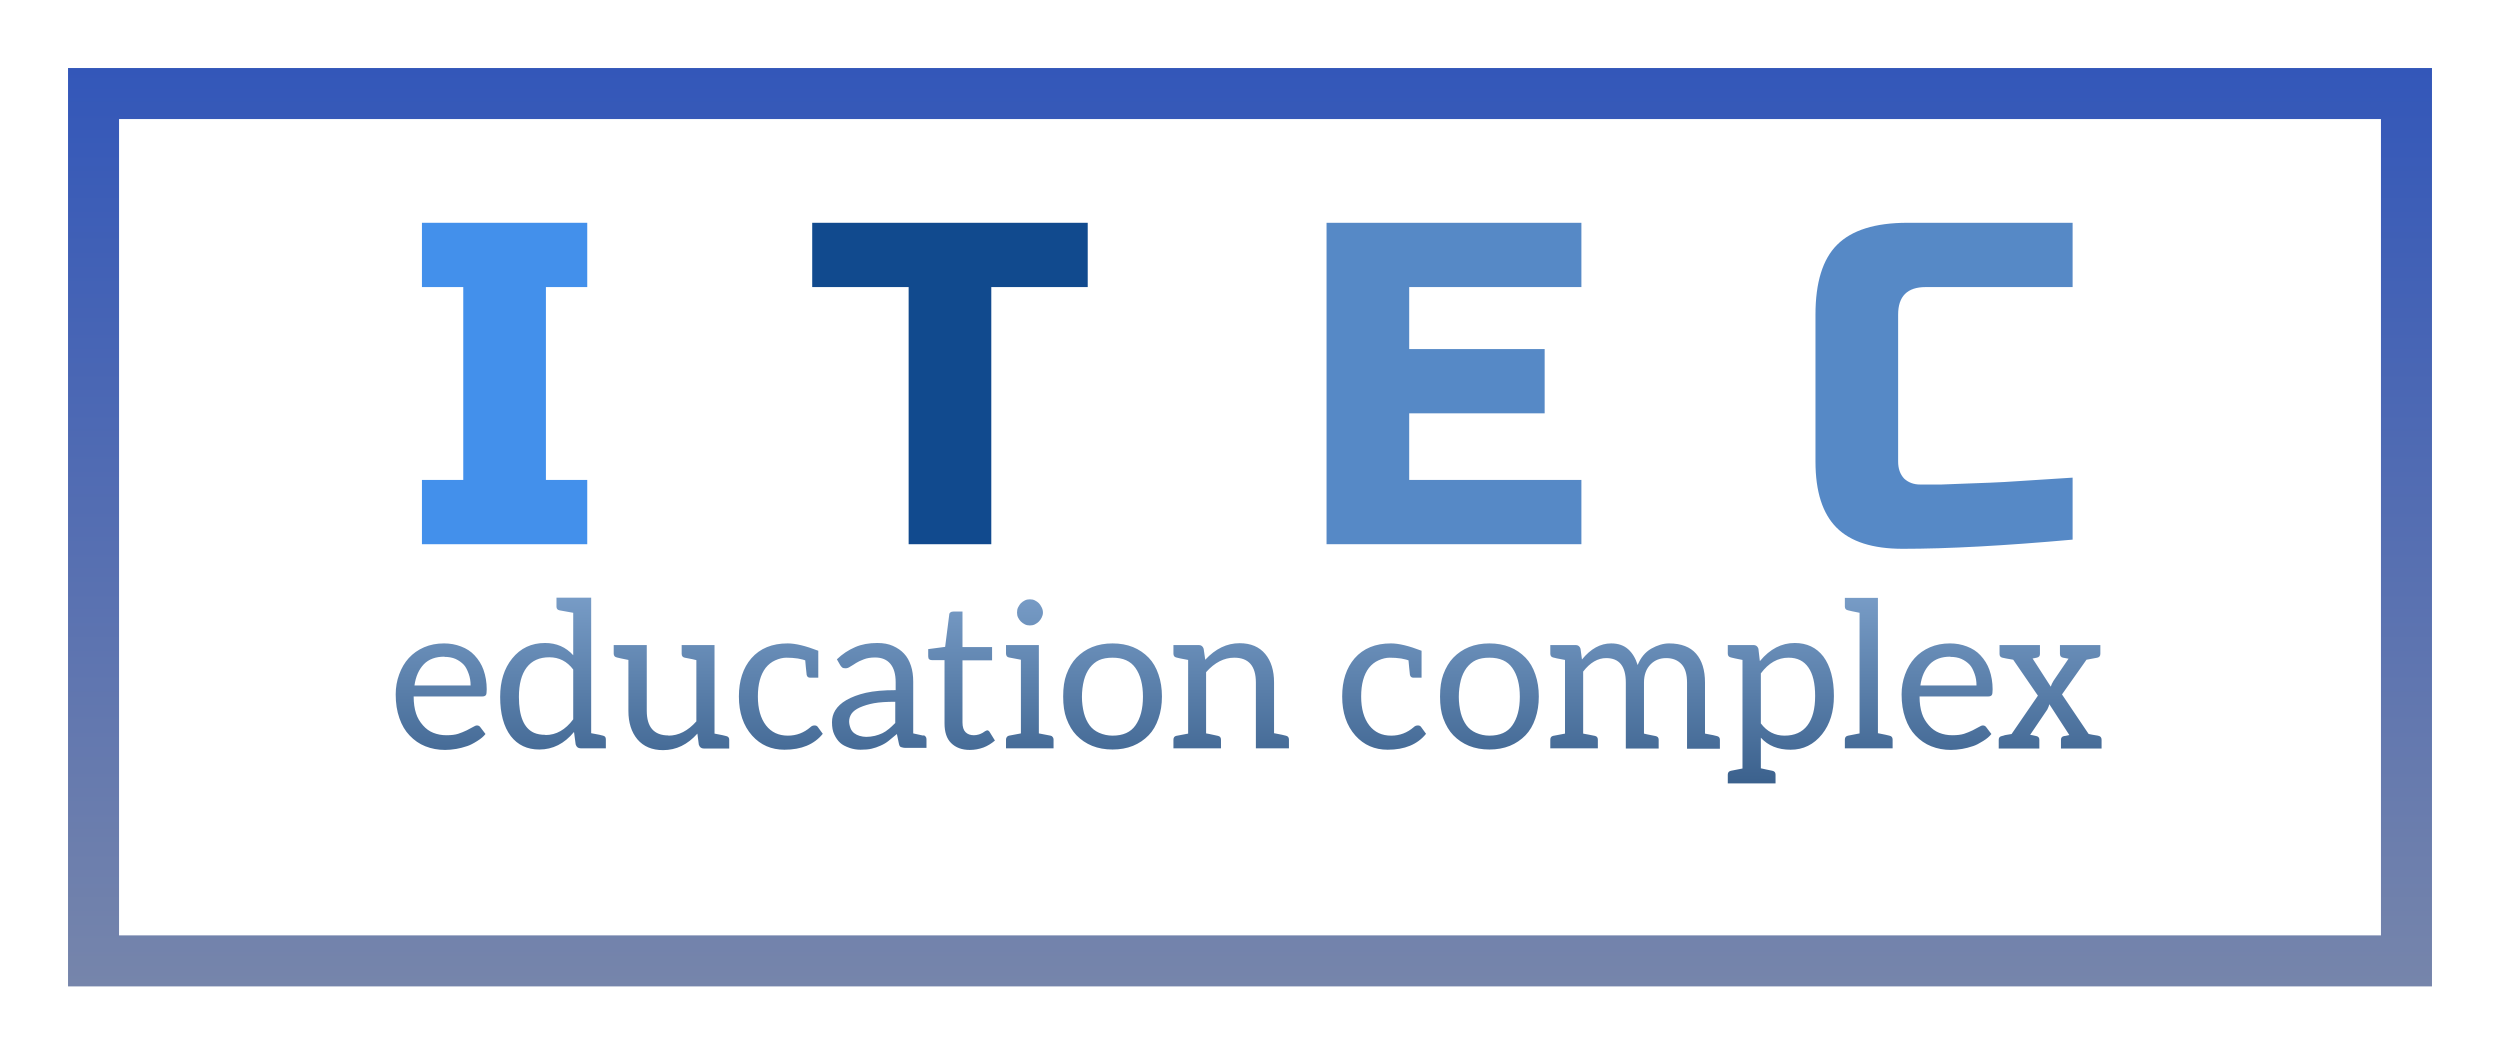 <svg width="147" height="62" viewBox="0 0 147 62" fill="none" xmlns="http://www.w3.org/2000/svg">
<g filter="url(#filter0_d)">
<rect x="5.5" y="1.5" width="136" height="51" stroke="url(#paint0_linear)" stroke-width="3"/>
</g>
<path d="M34.53 32H24.81V28.22H27.24V16.88H24.81V13.1H34.53V16.88H32.1V28.22H34.53V32Z" fill="#4390EB"/>
<path d="M58.288 32H53.428V16.88H47.758V13.1H63.958V16.88H58.288V32Z" fill="#114A8E"/>
<path d="M92.986 32H78.001V13.1H92.986V16.88H82.861V20.525H90.826V24.305H82.861V28.22H92.986V32ZM121.87 31.73C117.856 32.09 114.526 32.27 111.88 32.27C110.116 32.27 108.82 31.856 107.992 31.028C107.164 30.2 106.75 28.904 106.75 27.14V18.5C106.75 16.61 107.173 15.242 108.019 14.396C108.883 13.532 110.26 13.1 112.15 13.1H121.87V16.88H113.23C112.15 16.88 111.61 17.42 111.61 18.5V27.14C111.61 27.554 111.727 27.887 111.961 28.139C112.213 28.373 112.528 28.49 112.906 28.49C113.284 28.49 113.698 28.49 114.148 28.49C114.598 28.472 115.066 28.454 115.552 28.436C116.038 28.418 116.524 28.4 117.01 28.382C117.514 28.364 118.153 28.328 118.927 28.274C119.719 28.22 120.7 28.157 121.87 28.085V31.73Z" fill="#5689C6"/>
<path d="M26.111 37.832C26.463 37.832 26.795 37.892 27.107 38.012C27.427 38.132 27.691 38.304 27.899 38.528C28.139 38.784 28.315 39.068 28.427 39.38C28.555 39.74 28.619 40.124 28.619 40.532C28.619 40.716 28.603 40.828 28.571 40.868C28.531 40.924 28.459 40.952 28.355 40.952H24.323C24.323 41.336 24.371 41.672 24.467 41.96C24.547 42.208 24.683 42.44 24.875 42.656C25.051 42.856 25.251 43 25.475 43.088C25.715 43.184 25.971 43.232 26.243 43.232C26.531 43.232 26.763 43.204 26.939 43.148C27.107 43.092 27.275 43.024 27.443 42.944C27.619 42.856 27.739 42.792 27.803 42.752C27.907 42.688 27.987 42.656 28.043 42.656C28.131 42.656 28.199 42.692 28.247 42.764L28.547 43.16C28.435 43.304 28.275 43.44 28.067 43.568C27.827 43.72 27.631 43.82 27.479 43.868C27.239 43.948 27.023 44.004 26.831 44.036C26.591 44.076 26.371 44.096 26.171 44.096C25.755 44.096 25.367 44.024 25.007 43.88C24.663 43.744 24.355 43.532 24.083 43.244C23.827 42.98 23.627 42.64 23.483 42.224C23.339 41.816 23.267 41.352 23.267 40.832C23.267 40.416 23.335 40.024 23.471 39.656C23.607 39.28 23.795 38.96 24.035 38.696C24.283 38.424 24.583 38.212 24.935 38.06C25.287 37.908 25.679 37.832 26.111 37.832ZM26.135 38.612C25.615 38.612 25.211 38.76 24.923 39.056C24.627 39.368 24.443 39.784 24.371 40.304H27.671C27.671 40.056 27.635 39.832 27.563 39.632C27.475 39.384 27.379 39.204 27.275 39.092C27.139 38.948 26.975 38.832 26.783 38.744C26.599 38.664 26.379 38.624 26.123 38.624L26.135 38.612ZM32.048 37.808C32.721 37.808 33.273 38.048 33.705 38.528V36.032L32.901 35.888C32.781 35.864 32.721 35.792 32.721 35.672V35.144H34.761V43.112C35.16 43.184 35.392 43.232 35.456 43.256C35.569 43.28 35.624 43.352 35.624 43.472V44H34.136C33.992 44 33.897 43.924 33.849 43.772L33.752 43.04C33.184 43.728 32.505 44.072 31.712 44.072C31 44.072 30.441 43.808 30.032 43.28C29.616 42.728 29.409 41.96 29.409 40.976C29.409 40.056 29.645 39.304 30.116 38.72C30.605 38.112 31.248 37.808 32.048 37.808ZM32.072 43.22C32.705 43.22 33.248 42.912 33.705 42.296V39.368C33.344 38.888 32.877 38.648 32.3 38.648C31.716 38.648 31.273 38.848 30.968 39.248C30.665 39.648 30.512 40.224 30.512 40.976C30.512 42.12 30.808 42.824 31.401 43.088C31.584 43.168 31.805 43.208 32.06 43.208L32.072 43.22ZM39.302 43.256C39.902 43.256 40.45 42.976 40.946 42.416V38.816C40.874 38.792 40.646 38.744 40.262 38.672C40.142 38.648 40.082 38.572 40.082 38.444V37.928H42.014V43.136C42.398 43.208 42.626 43.256 42.698 43.28C42.818 43.304 42.878 43.376 42.878 43.496V44.012H41.378C41.234 44.012 41.138 43.936 41.09 43.784L41.006 43.136C40.43 43.784 39.758 44.108 38.99 44.108C38.342 44.108 37.838 43.896 37.478 43.472C37.126 43.048 36.95 42.492 36.95 41.804V38.804C36.582 38.732 36.358 38.684 36.278 38.66C36.15 38.636 36.086 38.56 36.086 38.432V37.928H38.03V41.792C38.03 42.272 38.134 42.632 38.342 42.872C38.558 43.12 38.878 43.244 39.302 43.244V43.256ZM48.379 43.148C47.875 43.772 47.123 44.084 46.123 44.084C45.355 44.084 44.723 43.808 44.227 43.256C43.707 42.672 43.447 41.904 43.447 40.952C43.447 40.024 43.691 39.276 44.179 38.708C44.691 38.124 45.403 37.832 46.315 37.832C46.771 37.832 47.371 37.976 48.115 38.264V39.848H47.635C47.523 39.848 47.455 39.792 47.431 39.68C47.423 39.656 47.407 39.504 47.383 39.224L47.347 38.828C47.259 38.796 47.171 38.772 47.083 38.756C47.003 38.74 46.947 38.728 46.915 38.72C46.699 38.688 46.475 38.672 46.243 38.672C46.035 38.672 45.815 38.724 45.583 38.828C45.367 38.924 45.179 39.072 45.019 39.272C44.715 39.672 44.563 40.232 44.563 40.952C44.563 41.672 44.723 42.24 45.043 42.656C45.355 43.056 45.783 43.256 46.327 43.256C46.831 43.256 47.275 43.088 47.659 42.752C47.723 42.688 47.803 42.656 47.899 42.656C47.987 42.656 48.051 42.688 48.091 42.752L48.379 43.148ZM54.297 43.232C54.353 43.24 54.397 43.268 54.429 43.316C54.461 43.356 54.477 43.404 54.477 43.46V43.976H53.229C53.157 43.976 53.073 43.96 52.977 43.928C52.921 43.912 52.881 43.848 52.857 43.736L52.737 43.16L52.257 43.556C52.121 43.668 51.961 43.764 51.777 43.844C51.601 43.924 51.425 43.984 51.249 44.024C51.089 44.064 50.873 44.084 50.601 44.084C50.377 44.084 50.161 44.048 49.953 43.976C49.705 43.888 49.525 43.792 49.413 43.688C49.269 43.56 49.149 43.392 49.053 43.184C48.965 43 48.921 42.76 48.921 42.464C48.921 42.208 48.985 41.976 49.113 41.768C49.257 41.536 49.473 41.336 49.761 41.168C50.081 40.984 50.465 40.84 50.913 40.736C51.377 40.632 51.961 40.58 52.665 40.58V40.112C52.665 39.64 52.561 39.28 52.353 39.032C52.145 38.784 51.845 38.66 51.453 38.66C51.197 38.66 50.977 38.696 50.793 38.768C50.585 38.848 50.433 38.92 50.337 38.984C50.289 39.016 50.233 39.052 50.169 39.092C50.113 39.124 50.053 39.16 49.989 39.2C49.901 39.264 49.809 39.296 49.713 39.296C49.625 39.296 49.561 39.28 49.521 39.248C49.473 39.208 49.433 39.16 49.401 39.104L49.209 38.768C49.521 38.464 49.881 38.224 50.289 38.048C50.657 37.888 51.089 37.808 51.585 37.808C51.945 37.808 52.249 37.864 52.497 37.976C52.769 38.096 52.989 38.248 53.157 38.432C53.333 38.616 53.469 38.856 53.565 39.152C53.653 39.416 53.697 39.728 53.697 40.088V43.124C54.081 43.204 54.281 43.248 54.297 43.256V43.232ZM52.641 41.264C52.121 41.264 51.705 41.292 51.393 41.348C51.089 41.404 50.809 41.488 50.553 41.6C50.329 41.704 50.169 41.824 50.073 41.96C49.977 42.104 49.929 42.256 49.929 42.416C49.929 42.544 49.957 42.68 50.013 42.824C50.061 42.944 50.133 43.04 50.229 43.112C50.325 43.184 50.429 43.236 50.541 43.268C50.677 43.308 50.809 43.328 50.937 43.328C51.097 43.328 51.265 43.308 51.441 43.268C51.601 43.228 51.749 43.176 51.885 43.112C52.005 43.056 52.137 42.968 52.281 42.848C52.361 42.784 52.481 42.672 52.641 42.512V41.264ZM57.026 44.096C56.562 44.096 56.194 43.96 55.922 43.688C55.666 43.432 55.538 43.048 55.538 42.536V38.816H54.806C54.734 38.816 54.678 38.8 54.638 38.768C54.598 38.736 54.578 38.676 54.578 38.588V38.168L55.574 38.036L55.814 36.152C55.814 36.088 55.838 36.04 55.886 36.008C55.926 35.976 55.982 35.96 56.054 35.96H56.594V38.048H58.334V38.828H56.594V42.476C56.594 42.74 56.654 42.932 56.774 43.052C56.894 43.172 57.058 43.232 57.266 43.232C57.354 43.232 57.454 43.216 57.566 43.184C57.638 43.16 57.71 43.128 57.782 43.088C57.806 43.072 57.83 43.056 57.854 43.04C57.878 43.024 57.902 43.008 57.926 42.992C57.99 42.96 58.03 42.944 58.046 42.944C58.102 42.944 58.15 42.976 58.19 43.04L58.502 43.544C58.286 43.728 58.062 43.864 57.83 43.952C57.566 44.048 57.298 44.096 57.026 44.096ZM60.029 36.548C59.965 36.484 59.909 36.404 59.861 36.308C59.821 36.228 59.801 36.132 59.801 36.02C59.801 35.9 59.821 35.8 59.861 35.72C59.917 35.608 59.973 35.524 60.029 35.468C60.093 35.404 60.173 35.348 60.269 35.3C60.349 35.26 60.445 35.24 60.557 35.24C60.669 35.24 60.765 35.26 60.845 35.3C60.941 35.348 61.021 35.404 61.085 35.468C61.141 35.524 61.197 35.608 61.253 35.72C61.301 35.816 61.325 35.916 61.325 36.02C61.325 36.116 61.301 36.212 61.253 36.308C61.205 36.404 61.149 36.484 61.085 36.548C61.021 36.612 60.941 36.668 60.845 36.716C60.765 36.756 60.669 36.776 60.557 36.776C60.445 36.776 60.349 36.756 60.269 36.716C60.173 36.668 60.093 36.612 60.029 36.548ZM61.769 43.256C61.825 43.264 61.869 43.292 61.901 43.34C61.933 43.38 61.949 43.428 61.949 43.484V44H59.153V43.484C59.153 43.428 59.169 43.38 59.201 43.34C59.233 43.292 59.277 43.264 59.333 43.256L60.029 43.124V38.792L59.333 38.66C59.277 38.652 59.233 38.628 59.201 38.588C59.169 38.54 59.153 38.488 59.153 38.432V37.928H61.085V43.124L61.769 43.256ZM65.418 37.832C65.858 37.832 66.258 37.904 66.618 38.048C66.97 38.192 67.278 38.4 67.542 38.672C67.79 38.928 67.982 39.256 68.118 39.656C68.254 40.048 68.322 40.48 68.322 40.952C68.322 41.424 68.254 41.856 68.118 42.248C67.982 42.648 67.79 42.976 67.542 43.232C67.278 43.504 66.97 43.712 66.618 43.856C66.258 44 65.858 44.072 65.418 44.072C64.978 44.072 64.578 44 64.218 43.856C63.866 43.712 63.558 43.504 63.294 43.232C63.054 42.984 62.858 42.656 62.706 42.248C62.578 41.904 62.514 41.472 62.514 40.952C62.514 40.432 62.578 40 62.706 39.656C62.858 39.248 63.054 38.92 63.294 38.672C63.558 38.4 63.866 38.192 64.218 38.048C64.578 37.904 64.978 37.832 65.418 37.832ZM65.418 43.256C66.034 43.256 66.482 43.056 66.762 42.656C67.058 42.24 67.206 41.676 67.206 40.964C67.206 40.252 67.058 39.688 66.762 39.272C66.482 38.872 66.034 38.672 65.418 38.672C65.106 38.672 64.842 38.72 64.626 38.816C64.418 38.912 64.234 39.064 64.074 39.272C63.922 39.48 63.81 39.72 63.738 39.992C63.658 40.312 63.618 40.64 63.618 40.976C63.618 41.296 63.658 41.616 63.738 41.936C63.81 42.208 63.922 42.448 64.074 42.656C64.21 42.84 64.394 42.984 64.626 43.088C64.882 43.2 65.146 43.256 65.418 43.256ZM70.87 38.792C71.47 38.144 72.142 37.82 72.886 37.82C73.542 37.82 74.046 38.032 74.398 38.456C74.742 38.872 74.914 39.428 74.914 40.124V43.112C75.298 43.184 75.526 43.232 75.598 43.256C75.726 43.28 75.79 43.356 75.79 43.484V44H73.846V40.136C73.846 39.16 73.422 38.672 72.574 38.672C71.974 38.672 71.422 38.956 70.918 39.524V43.124C70.95 43.124 71.182 43.172 71.614 43.268C71.734 43.292 71.794 43.368 71.794 43.496V44H68.998V43.496C68.998 43.368 69.054 43.292 69.166 43.268L69.862 43.136V38.804C69.462 38.732 69.23 38.684 69.166 38.66C69.054 38.636 68.998 38.56 68.998 38.432V37.928H70.486C70.63 37.928 70.726 38 70.774 38.144L70.87 38.804V38.792ZM83.852 43.148C83.348 43.772 82.596 44.084 81.596 44.084C80.828 44.084 80.196 43.808 79.7 43.256C79.18 42.672 78.92 41.904 78.92 40.952C78.92 40.024 79.164 39.276 79.652 38.708C80.164 38.124 80.876 37.832 81.788 37.832C82.244 37.832 82.844 37.976 83.588 38.264V39.848H83.108C82.996 39.848 82.928 39.792 82.904 39.68C82.896 39.656 82.88 39.504 82.856 39.224L82.82 38.828C82.732 38.796 82.644 38.772 82.556 38.756C82.476 38.74 82.42 38.728 82.388 38.72C82.172 38.688 81.948 38.672 81.716 38.672C81.508 38.672 81.288 38.724 81.056 38.828C80.84 38.924 80.652 39.072 80.492 39.272C80.188 39.672 80.036 40.232 80.036 40.952C80.036 41.672 80.196 42.24 80.516 42.656C80.828 43.056 81.256 43.256 81.8 43.256C82.304 43.256 82.748 43.088 83.132 42.752C83.196 42.688 83.276 42.656 83.372 42.656C83.46 42.656 83.524 42.688 83.564 42.752L83.852 43.148ZM87.578 37.832C88.018 37.832 88.418 37.904 88.778 38.048C89.13 38.192 89.438 38.4 89.702 38.672C89.95 38.928 90.142 39.256 90.278 39.656C90.414 40.048 90.482 40.48 90.482 40.952C90.482 41.424 90.414 41.856 90.278 42.248C90.142 42.648 89.95 42.976 89.702 43.232C89.438 43.504 89.13 43.712 88.778 43.856C88.418 44 88.018 44.072 87.578 44.072C87.138 44.072 86.738 44 86.378 43.856C86.026 43.712 85.718 43.504 85.454 43.232C85.214 42.984 85.018 42.656 84.866 42.248C84.738 41.904 84.674 41.472 84.674 40.952C84.674 40.432 84.738 40 84.866 39.656C85.018 39.248 85.214 38.92 85.454 38.672C85.718 38.4 86.026 38.192 86.378 38.048C86.738 37.904 87.138 37.832 87.578 37.832ZM87.578 43.256C88.194 43.256 88.642 43.056 88.922 42.656C89.218 42.24 89.366 41.676 89.366 40.964C89.366 40.252 89.218 39.688 88.922 39.272C88.642 38.872 88.194 38.672 87.578 38.672C87.266 38.672 87.002 38.72 86.786 38.816C86.578 38.912 86.394 39.064 86.234 39.272C86.082 39.48 85.97 39.72 85.898 39.992C85.818 40.312 85.778 40.64 85.778 40.976C85.778 41.296 85.818 41.616 85.898 41.936C85.97 42.208 86.082 42.448 86.234 42.656C86.37 42.84 86.554 42.984 86.786 43.088C87.042 43.2 87.306 43.256 87.578 43.256ZM93.018 38.78C93.53 38.148 94.102 37.832 94.734 37.832C95.15 37.832 95.486 37.948 95.742 38.18C95.99 38.404 96.174 38.712 96.294 39.104C96.47 38.672 96.734 38.352 97.086 38.144C97.454 37.936 97.806 37.832 98.142 37.832C98.494 37.832 98.806 37.884 99.078 37.988C99.334 38.084 99.55 38.232 99.726 38.432C100.078 38.832 100.254 39.4 100.254 40.136V43.136C100.654 43.208 100.886 43.256 100.95 43.28C101.07 43.304 101.13 43.376 101.13 43.496V44.024H99.198V40.148C99.198 39.66 99.094 39.3 98.886 39.068C98.662 38.82 98.358 38.696 97.974 38.696C97.606 38.696 97.302 38.816 97.062 39.056C96.798 39.32 96.666 39.68 96.666 40.136V43.136C96.698 43.144 96.766 43.16 96.87 43.184C96.974 43.208 97.134 43.24 97.35 43.28C97.47 43.304 97.53 43.376 97.53 43.496V44.012H95.598V40.136C95.598 39.176 95.214 38.696 94.446 38.696C93.95 38.696 93.498 38.96 93.09 39.488V43.136L93.414 43.196L93.774 43.268C93.894 43.292 93.954 43.368 93.954 43.496V44H91.158V43.496C91.158 43.368 91.214 43.292 91.326 43.268L92.022 43.136V38.804C91.622 38.732 91.39 38.684 91.326 38.66C91.214 38.636 91.158 38.56 91.158 38.432V37.928H92.646C92.79 37.928 92.886 38 92.934 38.144L93.018 38.768V38.78ZM103.49 38.864C104.074 38.16 104.754 37.808 105.53 37.808C106.242 37.808 106.802 38.072 107.21 38.6C107.626 39.16 107.834 39.936 107.834 40.928C107.834 41.84 107.602 42.588 107.138 43.172C106.65 43.78 106.034 44.084 105.29 44.084C104.546 44.084 103.962 43.848 103.538 43.376V45.176L103.862 45.248L104.21 45.32C104.338 45.344 104.402 45.42 104.402 45.548V46.064H101.594V45.548C101.594 45.42 101.658 45.344 101.786 45.32L102.458 45.188V38.804C102.09 38.732 101.866 38.684 101.786 38.66C101.658 38.636 101.594 38.56 101.594 38.432V37.928H103.106C103.25 37.928 103.346 38 103.394 38.144L103.478 38.864H103.49ZM103.538 42.536C103.898 43.016 104.362 43.256 104.93 43.256C105.522 43.256 105.97 43.056 106.274 42.656C106.578 42.256 106.73 41.68 106.73 40.928C106.73 40.184 106.598 39.624 106.334 39.248C106.07 38.864 105.682 38.672 105.17 38.672C104.538 38.672 103.994 38.98 103.538 39.596V42.536ZM111.094 43.256C111.222 43.28 111.286 43.356 111.286 43.484V44H108.478V43.484C108.478 43.356 108.542 43.28 108.67 43.256L109.342 43.124V36.032C108.974 35.96 108.75 35.912 108.67 35.888C108.542 35.864 108.478 35.792 108.478 35.672V35.156H110.422V43.112C110.79 43.184 111.014 43.232 111.094 43.256ZM114.658 37.832C115.01 37.832 115.342 37.892 115.654 38.012C115.974 38.132 116.238 38.304 116.446 38.528C116.686 38.784 116.862 39.068 116.974 39.38C117.102 39.74 117.166 40.124 117.166 40.532C117.166 40.716 117.15 40.828 117.118 40.868C117.078 40.924 117.006 40.952 116.902 40.952H112.87C112.87 41.336 112.918 41.672 113.014 41.96C113.094 42.208 113.23 42.44 113.422 42.656C113.598 42.856 113.798 43 114.022 43.088C114.262 43.184 114.518 43.232 114.79 43.232C115.078 43.232 115.31 43.204 115.486 43.148C115.654 43.092 115.822 43.024 115.99 42.944C116.166 42.856 116.286 42.792 116.35 42.752C116.454 42.688 116.534 42.656 116.59 42.656C116.678 42.656 116.746 42.692 116.794 42.764L117.094 43.16C116.982 43.304 116.822 43.44 116.614 43.568C116.374 43.72 116.178 43.82 116.026 43.868C115.786 43.948 115.57 44.004 115.378 44.036C115.138 44.076 114.918 44.096 114.718 44.096C114.302 44.096 113.914 44.024 113.554 43.88C113.21 43.744 112.902 43.532 112.63 43.244C112.374 42.98 112.174 42.64 112.03 42.224C111.886 41.816 111.814 41.352 111.814 40.832C111.814 40.416 111.882 40.024 112.018 39.656C112.154 39.28 112.342 38.96 112.582 38.696C112.83 38.424 113.13 38.212 113.482 38.06C113.834 37.908 114.226 37.832 114.658 37.832ZM114.682 38.612C114.162 38.612 113.758 38.76 113.47 39.056C113.174 39.368 112.99 39.784 112.918 40.304H116.218C116.218 40.056 116.182 39.832 116.11 39.632C116.022 39.384 115.926 39.204 115.822 39.092C115.686 38.948 115.522 38.832 115.33 38.744C115.146 38.664 114.926 38.624 114.67 38.624L114.682 38.612ZM122.829 43.16C122.925 43.184 123.101 43.216 123.357 43.256C123.501 43.28 123.573 43.36 123.573 43.496V44.012H121.185V43.496C121.185 43.376 121.245 43.304 121.365 43.28C121.381 43.28 121.413 43.276 121.461 43.268C121.509 43.252 121.581 43.236 121.677 43.22L120.501 41.408C120.485 41.488 120.445 41.592 120.381 41.72L119.373 43.208C119.405 43.208 119.453 43.216 119.517 43.232L119.733 43.28C119.853 43.304 119.913 43.376 119.913 43.496V44.012H117.525V43.496C117.525 43.376 117.585 43.304 117.705 43.28C117.721 43.28 117.753 43.272 117.801 43.256C117.857 43.232 117.921 43.216 117.993 43.208C118.185 43.176 118.281 43.16 118.281 43.16L119.829 40.904L118.377 38.792C118.217 38.76 118.081 38.736 117.969 38.72C117.865 38.704 117.789 38.688 117.741 38.672C117.629 38.648 117.573 38.576 117.573 38.456V37.928H119.949V38.456C119.949 38.576 119.885 38.648 119.757 38.672C119.749 38.672 119.729 38.676 119.697 38.684C119.665 38.692 119.605 38.704 119.517 38.72L120.585 40.376C120.617 40.272 120.669 40.16 120.741 40.04L121.629 38.732L121.437 38.696L121.305 38.672C121.185 38.648 121.125 38.572 121.125 38.444V37.928H123.501V38.444C123.501 38.572 123.441 38.648 123.321 38.672C123.041 38.728 122.829 38.768 122.685 38.792L121.245 40.832L122.805 43.148L122.829 43.16Z" fill="url(#paint1_linear)"/>
<defs>
<filter id="filter0_d" x="0" y="0" width="147" height="62" filterUnits="userSpaceOnUse" color-interpolation-filters="sRGB">
<feFlood flood-opacity="0" result="BackgroundImageFix"/>
<feColorMatrix in="SourceAlpha" type="matrix" values="0 0 0 0 0 0 0 0 0 0 0 0 0 0 0 0 0 0 127 0"/>
<feOffset dy="4"/>
<feGaussianBlur stdDeviation="2"/>
<feColorMatrix type="matrix" values="0 0 0 0 0 0 0 0 0 0 0 0 0 0 0 0 0 0 0.25 0"/>
<feBlend mode="normal" in2="BackgroundImageFix" result="effect1_dropShadow"/>
<feBlend mode="normal" in="SourceGraphic" in2="effect1_dropShadow" result="shape"/>
</filter>
<linearGradient id="paint0_linear" x1="73.5" y1="0" x2="73.5" y2="54" gradientUnits="userSpaceOnUse">
<stop stop-color="#3357B9"/>
<stop offset="1" stop-color="#7685AB"/>
</linearGradient>
<linearGradient id="paint1_linear" x1="73.5" y1="33" x2="73.5" y2="47" gradientUnits="userSpaceOnUse">
<stop stop-color="#83A7D1"/>
<stop offset="1" stop-color="#365C88"/>
</linearGradient>
</defs>
</svg>

